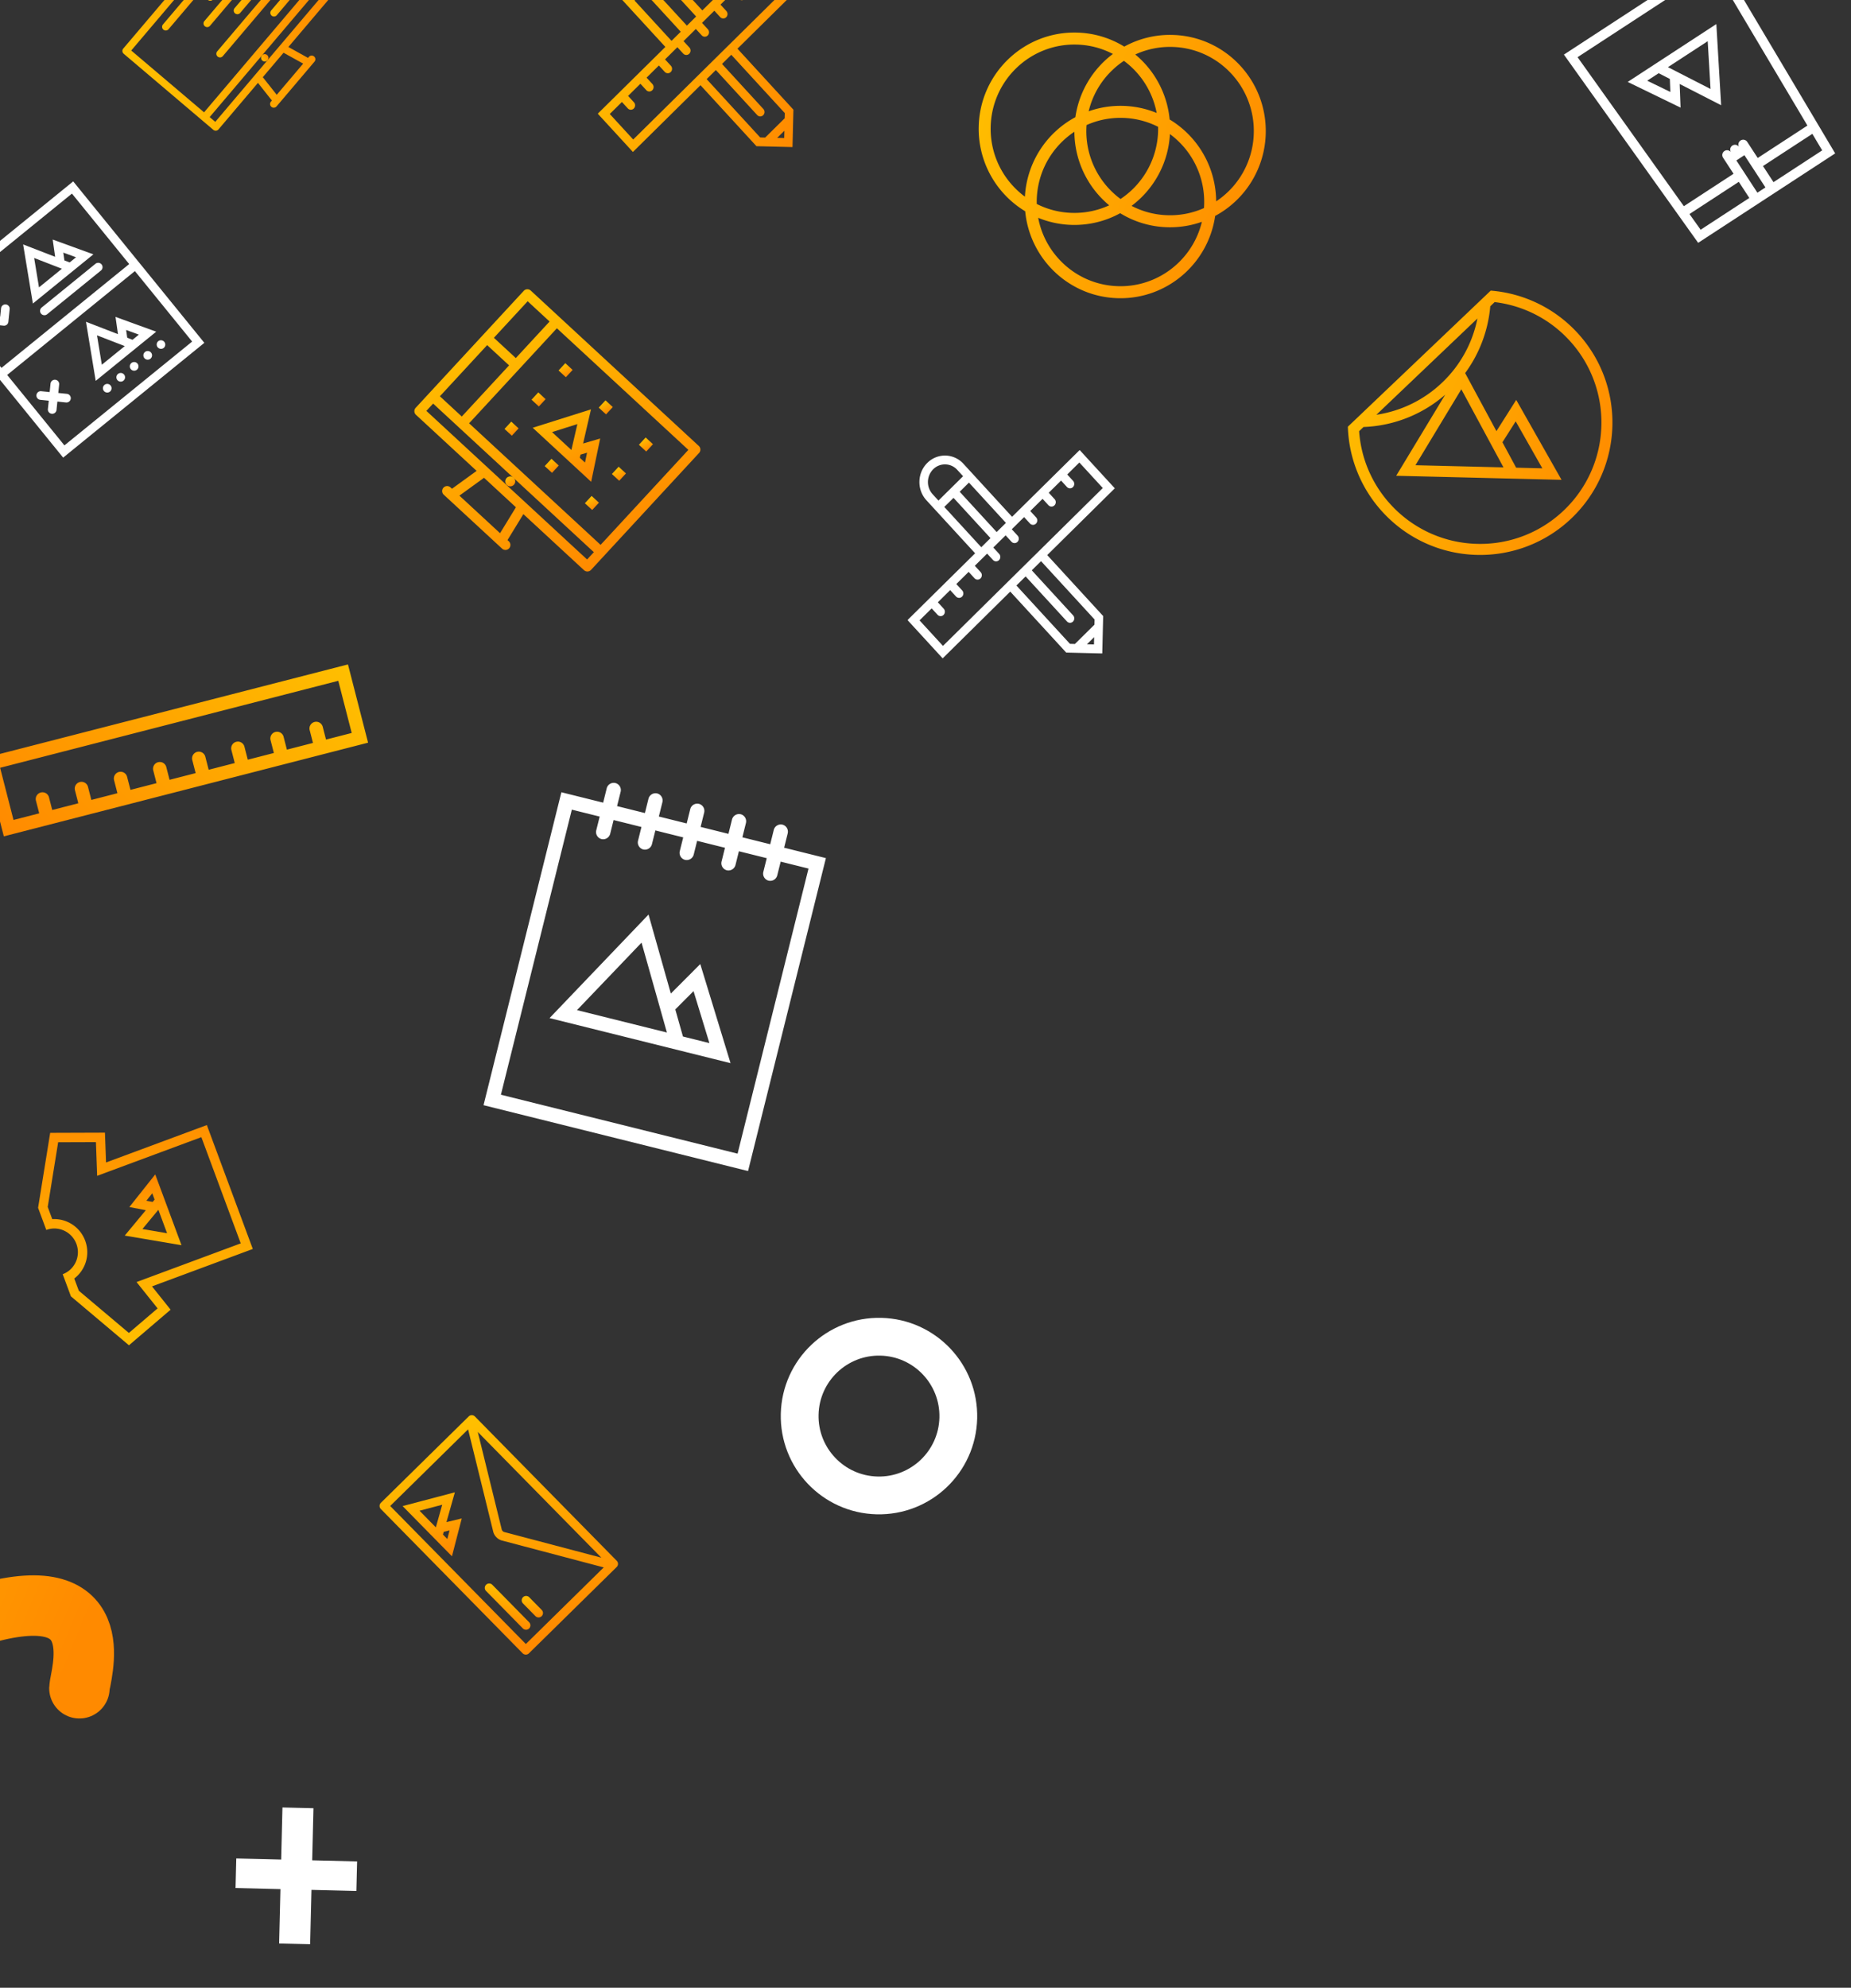 <svg width="245" height="263" viewBox="0 0 245 263" fill="none" xmlns="http://www.w3.org/2000/svg"><rect x="0" y="0" width="245" height="263" fill="#333333" stroke="none"/><path d="M197.313 38.452a17.455 17.455 0 0 1 11.281 5.38c6.669 7.005 6.398 18.09-.607 24.76a17.46 17.46 0 0 1-12.506 4.826 17.457 17.457 0 0 1-12.254-5.432 17.449 17.449 0 0 1-4.822-11.53l18.908-18.004zm3.365 23.427l3.467.085-3.525-6.216-1.756 2.769 1.814 3.362zm-1.679-.041l-5.575-10.333-6.073 10.048 11.648.285zm-16.822-6.96a15.981 15.981 0 0 0 8.701-4.253 15.93 15.93 0 0 0 3.83-5.64 16.07 16.07 0 0 0 .845-2.844L182.177 54.88zm-1.124 7.13a16.02 16.02 0 0 0 3.23 4.972 16.005 16.005 0 0 0 11.234 4.978 15.998 15.998 0 0 0 11.463-4.422 16 16 0 0 0 4.98-11.233 16 16 0 0 0-4.424-11.465 15.965 15.965 0 0 0-9.703-4.867l-.58.552a17.45 17.45 0 0 1-3.325 8.84l4.143 7.681 2.618-4.133 5.998 10.575-5.211-.127-7.295-.179-9.379-.23 6.481-10.723a17.444 17.444 0 0 1-10.806 4.27l-.581.553c.119 1.71.508 3.374 1.157 4.958z" fill="url(#a)" style="mix-blend-mode:multiply"/><path d="M9.689 24l8.3 10.215.757.93 8.3 10.215L8.359 60.547l-8.3-10.214-.757-.931L-9 39.187 9.689 24zM8.526 58.93l16.906-13.738-7.577-9.324L.95 49.608l7.577 9.323zm8.573-23.992l-7.577-9.324-16.906 13.738 7.577 9.324 16.906-13.739z" fill="#fff"/><path d="M7.298 33.978l-.324-2.282 5.387 1.956-1.908 1.55-2.67 2.17-3.431 2.788-1.29-7.82 4.236 1.638zm2.766.06l-1.686-.614.147 1.032.697.267.842-.684zm-1.868 1.519l-3.675-1.423.64 3.889 3.035-2.467zm-2.679 5.131l7.12-5.787a.576.576 0 0 1 .809.086.576.576 0 0 1-.084.806L6.24 41.579a.572.572 0 0 1-.804-.083.573.573 0 0 1 .08-.808zm15.439 4.449a.573.573 0 0 1 .722.889.573.573 0 0 1-.808-.081.574.574 0 0 1 .086-.808zm-1.779 1.446a.573.573 0 1 1 .721.89.573.573 0 0 1-.721-.89zm-1.783 1.449a.574.574 0 0 1 .808.08.574.574 0 0 1-.891.725.573.573 0 0 1 .083-.805zm-1.779 1.446a.574.574 0 0 1 .809.08.574.574 0 0 1-.891.724.573.573 0 0 1 .082-.804zm-1.78 1.446a.571.571 0 1 1 .721.888.57.57 0 0 1-.803-.084.57.57 0 0 1 .082-.804zm2.264-3.319l-3.431 2.788-1.287-7.818 4.235 1.64-.326-2.286 5.387 1.956-1.907 1.55-2.671 2.17zm-2.62.654l3.036-2.467-3.676-1.422.64 3.889zm4.903-3.984l-1.686-.615.145 1.029.699.27.842-.684zm-21.838-2.168a.575.575 0 0 1 .63-.512l2.852.298.118-1.141a.575.575 0 0 1 1.141.118l-.176 1.709a.575.575 0 0 1-.63.511l-3.423-.353a.575.575 0 0 1-.512-.63zM9.366 52.738a.571.571 0 0 1-.63.512l-.003.002-1.139-.12-.118 1.141a.575.575 0 0 1-1.141-.118l.12-1.138-1.141-.118a.574.574 0 0 1 .118-1.141l1.141.118.116-1.14.003-.002a.574.574 0 0 1 1.141.118l-.118 1.142 1.139.115a.575.575 0 0 1 .512.63z" fill="#fff"/><path d="M9.386 171.518l-.652-1.757-.217-.586-.217-.585c1.6-.593 2.413-2.39 1.814-4.004-.599-1.614-2.387-2.445-3.987-1.852l-.217-.585-.217-.586-.652-1.756 1.6-9.92 7.25-.025.144 3.944 13.343-4.95 6.082 16.395-13.343 4.95 2.464 3.083-5.513 4.709-7.682-6.475zm11.473 1.595l-1.705-2.133-1.081-1.353 1.61-.597 12.182-4.52-5.213-14.053-12.183 4.52-1.61.597-.063-1.73-.098-2.73-5.001.017-1.38 8.556.6 1.616a4.369 4.369 0 0 1 4.358 2.852 4.368 4.368 0 0 1-1.444 5.005l.6 1.616 6.626 5.586 3.802-3.249z" fill="url(#b)" style="mix-blend-mode:multiply"/><path d="M19.299 160.12l-2.178-.417 3.426-4.316.827 2.23 1.159 3.123 1.49 4.016-7.512-1.275 2.788-3.361zm.855-2.235l-.779.981.832.16.255-.309-.308-.831v-.001zm.809 2.181l-2.114 2.548 3.265.554-1.151-3.102z" fill="url(#c)" style="mix-blend-mode:multiply"/><g clip-path="url(#d)"><path d="M120.121 82.043l8.946-8.834-6.443-7.018c-1.285-1.399-1.231-3.614.121-4.948a3.304 3.304 0 0 1 2.41-.967 3.307 3.307 0 0 1 2.362 1.084l6.443 7.018 8.946-8.834 4.65 5.065-8.945 8.834 7.406 8.067-.121 4.949-4.772-.117-7.406-8.068-8.946 8.834-4.651-5.065zm9.762-9.639l1.22-1.204-4.894-5.33-1.22 1.204 4.894 5.33zm-3.182-10.24a2.196 2.196 0 0 0-3.182-.077 2.4 2.4 0 0 0-.08 3.299l.775.844 3.262-3.221-.775-.845zm1.55 1.689l-1.226 1.211 4.893 5.33 1.227-1.21-4.894-5.331zm14.614-2.66l-1.606 1.587.775.844a.599.599 0 0 1-.02.825.55.55 0 0 1-.796-.02h-.001l-.773-.844-1.631 1.61.774.845a.597.597 0 0 1-.02.825.548.548 0 0 1-.795-.02l-.775-.844-1.631 1.61.774.844.001.001a.598.598 0 0 1-.02.824.549.549 0 0 1-.796-.02v.001l-.774-.844-1.631 1.61.774.844a.597.597 0 0 1-.02.825.548.548 0 0 1-.795-.02l-.774-.844-1.631 1.611.774.844a.597.597 0 0 1-.02.825.548.548 0 0 1-.795-.02h-.001l-.774-.844-1.631 1.61.775.845a.599.599 0 0 1-.02.825.55.55 0 0 1-.796-.02l-.775-.844-1.631 1.61.775.845a.597.597 0 0 1-.02.824.548.548 0 0 1-.795-.02l-.775-.843-1.631 1.61.774.844h.001a.599.599 0 0 1-.02.825.548.548 0 0 1-.795-.02l-.776-.843-1.606 1.586 3.1 3.377 21.154-20.889-3.101-3.376zm1.935 24.072l.024-.966-.956.943.932.023zm-3.181-.078l.659.016 2.586-2.554.017-.683-7.086-7.718-1.227 1.212 5.469 5.957a.599.599 0 0 1-.02.825.548.548 0 0 1-.795-.02l-5.47-5.957-1.219 1.204 7.086 7.718z" fill="#fff"/></g><g clip-path="url(#e)"><path d="M79.121 15.043l8.946-8.834-6.443-7.018c-1.285-1.399-1.23-3.614.12-4.948a3.304 3.304 0 0 1 2.411-.967 3.306 3.306 0 0 1 2.362 1.084l6.443 7.018 8.946-8.834 4.65 5.065-8.945 8.834 7.406 8.067-.121 4.949-4.772-.117-7.406-8.068-8.946 8.834-4.65-5.065zm9.762-9.639l1.22-1.204-4.894-5.33-1.22 1.204 4.894 5.33zM85.7-4.836a2.196 2.196 0 0 0-3.181-.077 2.4 2.4 0 0 0-.081 3.299l.775.844 3.262-3.221-.775-.844zm1.55 1.689l-1.227 1.211 4.894 5.33 1.227-1.21-4.894-5.331zm14.614-2.66l-1.606 1.587.775.844a.599.599 0 0 1-.02.825.55.55 0 0 1-.796-.02h-.001l-.773-.844-1.631 1.61.774.845a.598.598 0 0 1-.02.825.548.548 0 0 1-.795-.02l-.775-.844-1.631 1.61.774.844.001.001a.6.6 0 0 1-.02.824.548.548 0 0 1-.796-.02v.001l-.774-.844-1.631 1.61.774.844a.598.598 0 0 1-.02.825.548.548 0 0 1-.795-.02l-.775-.844-1.63 1.611.774.844a.598.598 0 0 1-.02.825.548.548 0 0 1-.795-.02l-.775-.844-1.631 1.61.775.845a.6.6 0 0 1-.02.825.55.55 0 0 1-.796-.02l-.775-.844-1.63 1.61.774.845a.598.598 0 0 1-.02.824.548.548 0 0 1-.795-.02l-.775-.843-1.63 1.61.773.844h.001a.598.598 0 0 1-.02.825.548.548 0 0 1-.795-.02l-.775-.843-1.607 1.586 3.1 3.377L104.966-2.43l-3.101-3.376zm1.935 24.072l.024-.966-.956.943.932.023zm-3.181-.078l.659.016 2.586-2.554.017-.683-7.086-7.718-1.227 1.212 5.469 5.957a.599.599 0 0 1-.02.825.548.548 0 0 1-.795-.02l-5.47-5.957-1.22 1.204 7.087 7.718z" fill="url(#f)" style="mix-blend-mode:multiply"/></g><path d="M65.14 209.661l4.897 4.98a.582.582 0 0 1-.83.817l-4.897-4.981a.583.583 0 0 1 .83-.816z" fill="url(#g)" style="mix-blend-mode:multiply"/><path d="M70.868 213.825l-1.632-1.66a.582.582 0 1 1 .829-.816l1.632 1.66a.582.582 0 1 1-.83.816z" fill="url(#h)" style="mix-blend-mode:multiply"/><path d="M59.093 201.393l2.024-.489-1.297 5.008-1.555-1.582-2.176-2.213-2.798-2.847 6.915-1.822-1.113 3.945zm.116 2.236l.294-1.138-.771.186-.103.362.58.59zm-1.52-1.545l.844-2.991-3.005.791 2.162 2.2z" fill="url(#i)" style="mix-blend-mode:multiply"/><path d="M62.86 187.414l18.772 19.094a.582.582 0 0 1-.007.823l-11.623 11.427a.583.583 0 0 1-.822-.008l-18.772-19.093a.582.582 0 0 1 .007-.822l11.622-11.427a.582.582 0 0 1 .823.006zm.379 2.047l3.181 12.943a.53.53 0 0 0 .285.29l12.89 3.403-16.356-16.636zm6.363 28.057l10.308-10.134-13.502-3.565a1.57 1.57 0 0 1-.703-.427 1.575 1.575 0 0 1-.415-.71l-3.334-13.563-10.31 10.137 17.956 18.262z" fill="url(#j)" style="mix-blend-mode:multiply"/><path d="M129.545 16.723c.172-7.027 5.981-12.584 12.975-12.413 2.306.056 4.453.729 6.289 1.857a12.564 12.564 0 0 1 6.373-1.547c6.994.171 12.524 6.006 12.352 13.033a12.731 12.731 0 0 1-6.694 10.916c-.907 6.287-6.367 11.044-12.846 10.885-6.478-.158-11.699-5.177-12.297-11.5a12.732 12.732 0 0 1-6.152-11.23zm29.536 12.626c-1.412.5-2.936.756-4.522.718a12.56 12.56 0 0 1-6.289-1.858 12.564 12.564 0 0 1-6.373 1.548 12.582 12.582 0 0 1-4.481-.939 11.096 11.096 0 0 0 2.863 5.593 11.043 11.043 0 0 0 3.463 2.474 10.99 10.99 0 0 0 4.291.98 10.967 10.967 0 0 0 4.334-.77 11.042 11.042 0 0 0 3.581-2.3 11.098 11.098 0 0 0 3.133-5.446zm-21.856-2.364a10.964 10.964 0 0 0 4.711 1.182 10.962 10.962 0 0 0 4.877-1.002 12.725 12.725 0 0 1-4.607-9.732c-.546.362-1.062.774-1.542 1.234a11.114 11.114 0 0 0-3.439 8.318zm6.592-10.438a11.117 11.117 0 0 0 3.026 8.476c.456.482.948.916 1.473 1.303a11.129 11.129 0 0 0 4.972-9.547 10.972 10.972 0 0 0-4.709-1.182 10.973 10.973 0 0 0-4.762.95zm4.8-2.54c1.585.04 3.096.37 4.481.939a11.13 11.13 0 0 0-4.335-6.896c-.543.361-1.056.771-1.534 1.23a11.056 11.056 0 0 0-3.132 5.446c1.411-.5 2.936-.757 4.52-.718zm6.237 3.736a12.723 12.723 0 0 1-5.078 9.495 10.957 10.957 0 0 0 4.822 1.239 10.963 10.963 0 0 0 4.763-.95c.012-.174.02-.349.024-.525a11.099 11.099 0 0 0-.763-4.354 11.096 11.096 0 0 0-2.289-3.598 11.016 11.016 0 0 0-1.479-1.307zM150.266 7.21a12.723 12.723 0 0 1 4.551 8.6 12.733 12.733 0 0 1 6.155 10.83 11.113 11.113 0 0 0 1.541-1.234 11.08 11.08 0 0 0 2.462-3.481 11.09 11.09 0 0 0 .976-4.311 11.1 11.1 0 0 0-.764-4.354 11.08 11.08 0 0 0-2.289-3.598 11.055 11.055 0 0 0-3.463-2.473 10.972 10.972 0 0 0-4.292-.98 10.963 10.963 0 0 0-4.877 1.001zm-18.162 5.24a11.126 11.126 0 0 0-.976 4.31 11.118 11.118 0 0 0 3.053 7.953c.457.482.951.919 1.478 1.308a12.734 12.734 0 0 1 6.679-10.517 12.719 12.719 0 0 1 4.965-8.366 10.958 10.958 0 0 0-4.822-1.239 10.968 10.968 0 0 0-4.334.769 11.047 11.047 0 0 0-3.58 2.3 11.1 11.1 0 0 0-2.463 3.482z" fill="url(#k)" style="mix-blend-mode:multiply"/><path d="M242.905 20.297l-7.467 4.872-3.2 2.088-7.467 4.872L207 7.223 227.268-6l15.637 26.297zm-1.719-.4l-1.303-2.19-6.533 4.262 1.392 2.133 6.444-4.204zm-7.511 4.902l-2.784-4.267-1.066.696 2.784 4.266 1.066-.695zm-2.133 1.391l-1.392-2.133-6.533 4.263 1.481 2.075 6.444-4.205zM208.808 7.565l14.068 19.717 6.578-4.292-1.392-2.133a.637.637 0 0 1 1.067-.696.637.637 0 1 1 1.066-.696.637.637 0 0 1 1.067-.696l1.392 2.133 6.577-4.291-12.379-20.819-18.044 11.773z" fill="#fff"/><path d="M227.81 13.923l-5.488-2.812.119 3.129-6.999-3.4 2.794-1.823 3.911-2.552 5.029-3.281.634 10.74zm-9.787-3.245l3.065 1.488-.065-1.72-1.482-.76-1.518.992zm2.747-1.793l5.638 2.888-.374-6.322-5.264 3.434z" fill="#fff"/><g clip-path="url(#l)"><path d="M48.72 98.263L.507 110.656l-2.662-10.352 48.212-12.395 2.661 10.353zM1.79 108.487l3.4-.875-.445-1.725a.893.893 0 0 1 1.726-.444v.001l.443 1.725 3.451-.887-.443-1.725a.89.89 0 1 1 1.725-.445l.444 1.727 3.45-.888-.442-1.725v-.001a.89.89 0 1 1 1.725-.443v.001l.444 1.724 3.45-.887-.443-1.725a.892.892 0 0 1 1.726-.444l.443 1.726 3.451-.887-.444-1.725a.891.891 0 1 1 1.726-.444l.444 1.726 3.45-.888-.443-1.726a.89.89 0 1 1 1.725-.443l.444 1.725 3.452-.887-.445-1.725a.892.892 0 0 1 1.727-.444h-.001l.444 1.726 3.451-.888-.443-1.724h-.001a.892.892 0 0 1 1.726-.445l.444 1.725 3.4-.874-1.775-6.902L.015 101.586l1.774 6.902z" fill="url(#m)" style="mix-blend-mode:multiply"/></g><path d="M16.314 6.427l14.47-17.057a.486.486 0 0 1 .684-.055L43.333-.62c.205.173.23.48.057.685l-5.22 6.153 2.6 1.444.126-.149a.487.487 0 0 1 .742.63l-5.033 5.933a.486.486 0 0 1-.742-.63l.126-.148-1.847-2.332-5.222 6.155a.486.486 0 0 1-.685.056L16.371 7.11a.486.486 0 0 1-.057-.684zM40.13 8.418l-2.6-1.441-2.746 3.235 1.846 2.33 3.498-4.124zM17.37 6.684l9.64 8.178L40.85-1.451 31.21-9.63 17.37 6.684zm18.043 1.28l6.92-8.157-.743-.629-6.919 8.157-6.92 8.156.742.63 6.92-8.157z" fill="url(#n)" style="mix-blend-mode:multiply"/><path d="M34.728 8.02a.486.486 0 1 1 .628-.742.486.486 0 0 1-.628.742z" fill="url(#o)" style="mix-blend-mode:multiply"/><path d="M31.748-7.259L22.313 3.863v.001a.486.486 0 0 1-.742-.629l9.436-11.123a.487.487 0 1 1 .741.63z" fill="url(#p)" style="mix-blend-mode:multiply"/><path d="M33.231-6L28.2-.07a.486.486 0 1 1-.742-.628L32.49-6.63a.487.487 0 1 1 .741.629z" fill="url(#q)" style="mix-blend-mode:multiply"/><path d="M34.716-4.742l-6.919 8.156a.486.486 0 1 1-.742-.628l6.92-8.157a.487.487 0 1 1 .741.63z" fill="url(#r)" style="mix-blend-mode:multiply"/><path d="M36.198-3.484l-4.403 5.19a.486.486 0 1 1-.741-.629l4.403-5.19a.487.487 0 1 1 .741.629z" fill="url(#s)" style="mix-blend-mode:multiply"/><path d="M37.681-2.226l-8.177 9.64a.487.487 0 1 1-.742-.63l8.178-9.639a.487.487 0 1 1 .741.63z" fill="url(#t)" style="mix-blend-mode:multiply"/><path d="M39.164-.968L36.65 1.998a.487.487 0 1 1-.742-.63l2.516-2.965a.486.486 0 1 1 .741.63z" fill="url(#u)" style="mix-blend-mode:multiply"/><path d="M88.792 131.46l3.897-3.906 4.006 13.111-5.704-1.419-7.986-1.988-10.266-2.555 13.101-13.699 2.952 10.456zm5.106 6.553l-2.1-6.877-2.415 2.419 1.013 3.586 3.502.872zm-5.625-1.4l-3.357-11.895-8.544 8.933 11.901 2.962z" fill="#fff"/><path d="M79.834 106.199l.468-1.882a.958.958 0 0 1 1.155-.712.96.96 0 0 1 .687 1.17l-.468 1.882 3.686.918.468-1.882a.958.958 0 0 1 1.155-.712.96.96 0 0 1 .688 1.17l-.469 1.882 3.686.918.468-1.883a.96.96 0 0 1 1.155-.711.96.96 0 0 1 .688 1.17l-.468 1.882 3.685.917.468-1.882a.96.96 0 0 1 1.156-.711.96.96 0 0 1 .688 1.17l-.469 1.882 3.685.917.469-1.882a.959.959 0 0 1 1.155-.711.96.96 0 0 1 .688 1.17l-.468 1.882 5.528 1.376-10.305 41.405L64 146.228l10.305-41.405 5.528 1.376zM66.3 144.843l31.328 7.797 9.387-37.719-3.685-.917-.449 1.803a.96.96 0 0 1-1.156.712.96.96 0 0 1-.687-1.17l.449-1.804-3.686-.917-.448 1.803a.96.96 0 0 1-1.157.712.96.96 0 0 1-.686-1.17l.448-1.803-3.685-.918-.449 1.804a.96.96 0 0 1-1.156.711.96.96 0 0 1-.687-1.17l.449-1.803-3.685-.918-.45 1.804a.96.96 0 0 1-1.155.712.96.96 0 0 1-.687-1.171l.45-1.803-3.687-.918-.449 1.804a.96.96 0 0 1-1.156.712.96.96 0 0 1-.686-1.171l.449-1.803-3.686-.917-9.388 37.718z" fill="#fff"/><path d="M70.251 38.446l22.24 20.556a.659.659 0 0 1 .038.93l-14.3 15.472a.659.659 0 0 1-.93.036l-8.025-7.416-2.102 3.436.193.178a.659.659 0 0 1-.894.967l-7.736-7.15a.658.658 0 1 1 .894-.967l.194.179 3.26-2.365-8.025-7.417a.658.658 0 0 1-.036-.93l14.3-15.472a.658.658 0 0 1 .93-.037zm-4.065 32.102l2.1-3.43-4.22-3.902-3.258 2.362 5.378 4.97zm-.813-25.853l2.9 2.681 4.47-4.834-2.902-2.681-4.468 4.834zm2.007 3.648l-2.901-2.68-6.256 6.768 2.9 2.68 6.257-6.768zm6.329-4.908L62.09 56.005l17.405 16.087 11.618-12.57L73.71 43.435zm-6.637 20.761l10.636 9.83.894-.967-10.636-9.83-10.637-9.831-.894.967 10.637 9.831z" fill="url(#v)" style="mix-blend-mode:multiply"/><path d="M67.037 63.266a.658.658 0 1 1 .966.892.658.658 0 0 1-.966-.892z" fill="url(#w)" style="mix-blend-mode:multiply"/><path d="M73.825 59.661l-3.315-3.064 7.713-2.434-1.043 4.518 2.26-.66-1.194 5.726-1.843-1.703-2.578-2.383zm2.597-3.549L73.07 57.17l2.56 2.367.792-3.425zm1.01 5.089l.27-1.301-.861.252-.096.415.686.634z" fill="url(#x)" style="mix-blend-mode:multiply"/><path d="M85.46 57.88l.967.894-.894.967-.966-.893.893-.967z" fill="url(#y)" style="mix-blend-mode:multiply"/><path d="M80.143 52.966l.966.893-.893.968-.967-.894.894-.967z" fill="url(#z)" style="mix-blend-mode:multiply"/><path d="M74.825 48.05l.967.895-.894.967-.967-.895.894-.967z" fill="url(#A)" style="mix-blend-mode:multiply"/><path d="M71.249 51.918l.967.894-.893.967-.968-.894.894-.967z" fill="url(#B)" style="mix-blend-mode:multiply"/><path d="M67.673 55.786l.968.894-.894.967-.968-.894.894-.967z" fill="url(#C)" style="mix-blend-mode:multiply"/><path d="M78.309 65.617l.967.893-.894.967-.967-.893.894-.968z" fill="url(#D)" style="mix-blend-mode:multiply"/><path d="M81.885 61.749l.966.893-.893.967-.967-.893.894-.967z" fill="url(#E)" style="mix-blend-mode:multiply"/><path d="M72.992 60.702l.966.893-.894.967-.966-.893.894-.967z" fill="url(#F)" style="mix-blend-mode:multiply"/><path d="M31.176 249.804l.096-3.912 5.945.146.169-6.892 4.105.1-.17 6.892 5.946.146-.096 3.912-5.945-.146-.176 7.191-4.105-.101.176-7.19-5.945-.146z" fill="#fff"/><path d="M10.511 223.371c.037-1.506 4.456-14.245-11.663-10.119-16.12 4.126-20.862-3.525-23.79-18.117-2.929-14.592-12.474-16.195-20.006-16.106" stroke="url(#G)" stroke-width="8" stroke-linecap="round" stroke-linejoin="round" style="mix-blend-mode:multiply"/><circle r="10.5" transform="scale(-1 1) rotate(-1.403 7592.912 4844.685)" stroke="#fff" stroke-width="5"/><defs><linearGradient id="a" x1="179.291" y1="38.857" x2="218.29" y2="51.397" gradientUnits="userSpaceOnUse"><stop stop-color="#FFC000"/><stop offset="1" stop-color="#FF8A00"/></linearGradient><linearGradient id="b" x1="12.853" y1="179.141" x2="12.427" y2="144.694" gradientUnits="userSpaceOnUse"><stop stop-color="#FFC000"/><stop offset="1" stop-color="#FF8A00"/></linearGradient><linearGradient id="c" x1="17.94" y1="166.874" x2="18.658" y2="155.762" gradientUnits="userSpaceOnUse"><stop stop-color="#FFC000"/><stop offset="1" stop-color="#FF8A00"/></linearGradient><linearGradient id="f" x1="80.02" y1="-7.314" x2="110.282" y2="2.093" gradientUnits="userSpaceOnUse"><stop stop-color="#FFC000"/><stop offset="1" stop-color="#FF8A00"/></linearGradient><linearGradient id="g" x1="64.786" y1="209.341" x2="63.33" y2="213.428" gradientUnits="userSpaceOnUse"><stop stop-color="#FFC000"/><stop offset="1" stop-color="#FF8A00"/></linearGradient><linearGradient id="h" x1="69.668" y1="210.986" x2="69.835" y2="214.173" gradientUnits="userSpaceOnUse"><stop stop-color="#FFC000"/><stop offset="1" stop-color="#FF8A00"/></linearGradient><linearGradient id="i" x1="57.696" y1="195.109" x2="61.364" y2="204.834" gradientUnits="userSpaceOnUse"><stop stop-color="#FFC000"/><stop offset="1" stop-color="#FF8A00"/></linearGradient><linearGradient id="j" x1="62.406" y1="187.555" x2="72.58" y2="216.663" gradientUnits="userSpaceOnUse"><stop stop-color="#FFC000"/><stop offset="1" stop-color="#FF8A00"/></linearGradient><linearGradient id="k" x1="130.33" y1="4.858" x2="172.049" y2="19.343" gradientUnits="userSpaceOnUse"><stop stop-color="#FFC000"/><stop offset="1" stop-color="#FF8A00"/></linearGradient><linearGradient id="m" x1="51.392" y1="91.707" x2="14.788" y2="125.835" gradientUnits="userSpaceOnUse"><stop stop-color="#FFC000"/><stop offset="1" stop-color="#FF8A00"/></linearGradient><linearGradient id="n" x1="16.573" y1="6.885" x2="39.688" y2="-7.045" gradientUnits="userSpaceOnUse"><stop stop-color="#FFC000"/><stop offset="1" stop-color="#FF8A00"/></linearGradient><linearGradient id="o" x1="34.384" y1="7.711" x2="35.334" y2="7.087" gradientUnits="userSpaceOnUse"><stop stop-color="#FFC000"/><stop offset="1" stop-color="#FF8A00"/></linearGradient><linearGradient id="p" x1="21.405" y1="3.467" x2="24.872" y2="5.336" gradientUnits="userSpaceOnUse"><stop stop-color="#FFC000"/><stop offset="1" stop-color="#FF8A00"/></linearGradient><linearGradient id="q" x1="27.235" y1="-.398" x2="30.782" y2=".869" gradientUnits="userSpaceOnUse"><stop stop-color="#FFC000"/><stop offset="1" stop-color="#FF8A00"/></linearGradient><linearGradient id="r" x1="26.857" y1="3.056" x2="30.382" y2="4.664" gradientUnits="userSpaceOnUse"><stop stop-color="#FFC000"/><stop offset="1" stop-color="#FF8A00"/></linearGradient><linearGradient id="s" x1="30.822" y1="1.386" x2="34.36" y2="2.49" gradientUnits="userSpaceOnUse"><stop stop-color="#FFC000"/><stop offset="1" stop-color="#FF8A00"/></linearGradient><linearGradient id="t" x1="28.58" y1="7.036" x2="32.076" y2="8.794" gradientUnits="userSpaceOnUse"><stop stop-color="#FFC000"/><stop offset="1" stop-color="#FF8A00"/></linearGradient><linearGradient id="u" x1="35.651" y1="1.707" x2="38.964" y2="2.064" gradientUnits="userSpaceOnUse"><stop stop-color="#FFC000"/><stop offset="1" stop-color="#FF8A00"/></linearGradient><linearGradient id="v" x1="69.616" y1="38.77" x2="87.13" y2="70.842" gradientUnits="userSpaceOnUse"><stop stop-color="#FFC000"/><stop offset="1" stop-color="#FF8A00"/></linearGradient><linearGradient id="w" x1="67.474" y1="62.817" x2="68.264" y2="64.14" gradientUnits="userSpaceOnUse"><stop stop-color="#FFC000"/><stop offset="1" stop-color="#FF8A00"/></linearGradient><linearGradient id="x" x1="75.262" y1="51.657" x2="79.931" y2="62.446" gradientUnits="userSpaceOnUse"><stop stop-color="#FFC000"/><stop offset="1" stop-color="#FF8A00"/></linearGradient><linearGradient id="y" x1="85.451" y1="57.916" x2="86.241" y2="59.239" gradientUnits="userSpaceOnUse"><stop stop-color="#FFC000"/><stop offset="1" stop-color="#FF8A00"/></linearGradient><linearGradient id="z" x1="80.134" y1="53.001" x2="80.923" y2="54.324" gradientUnits="userSpaceOnUse"><stop stop-color="#FFC000"/><stop offset="1" stop-color="#FF8A00"/></linearGradient><linearGradient id="A" x1="74.816" y1="48.085" x2="75.606" y2="49.41" gradientUnits="userSpaceOnUse"><stop stop-color="#FFC000"/><stop offset="1" stop-color="#FF8A00"/></linearGradient><linearGradient id="B" x1="71.24" y1="51.953" x2="72.03" y2="53.277" gradientUnits="userSpaceOnUse"><stop stop-color="#FFC000"/><stop offset="1" stop-color="#FF8A00"/></linearGradient><linearGradient id="C" x1="67.664" y1="55.821" x2="68.454" y2="57.145" gradientUnits="userSpaceOnUse"><stop stop-color="#FFC000"/><stop offset="1" stop-color="#FF8A00"/></linearGradient><linearGradient id="D" x1="78.3" y1="65.651" x2="79.09" y2="66.975" gradientUnits="userSpaceOnUse"><stop stop-color="#FFC000"/><stop offset="1" stop-color="#FF8A00"/></linearGradient><linearGradient id="E" x1="81.876" y1="61.784" x2="82.665" y2="63.107" gradientUnits="userSpaceOnUse"><stop stop-color="#FFC000"/><stop offset="1" stop-color="#FF8A00"/></linearGradient><linearGradient id="F" x1="72.983" y1="60.737" x2="73.772" y2="62.06" gradientUnits="userSpaceOnUse"><stop stop-color="#FFC000"/><stop offset="1" stop-color="#FF8A00"/></linearGradient><linearGradient id="G" x1="-44.232" y1="180.058" x2="15.514" y2="205.103" gradientUnits="userSpaceOnUse"><stop stop-color="#FFC000"/><stop offset="1" stop-color="#FF8A00"/></linearGradient><clipPath id="d"><path fill="#fff" transform="scale(-1 1) rotate(-1.403 2363.084 6061.878)" d="M0 0h27v28H0z"/></clipPath><clipPath id="e"><path fill="#fff" transform="scale(-1 1) rotate(-1.403 -353.113 4353.683)" d="M0 0h27v28H0z"/></clipPath><clipPath id="l"><path fill="#fff" transform="scale(1 -1) rotate(59.417 128.066 -37.283)" d="M0 0h42.758v42.758H0z"/></clipPath></defs></svg>